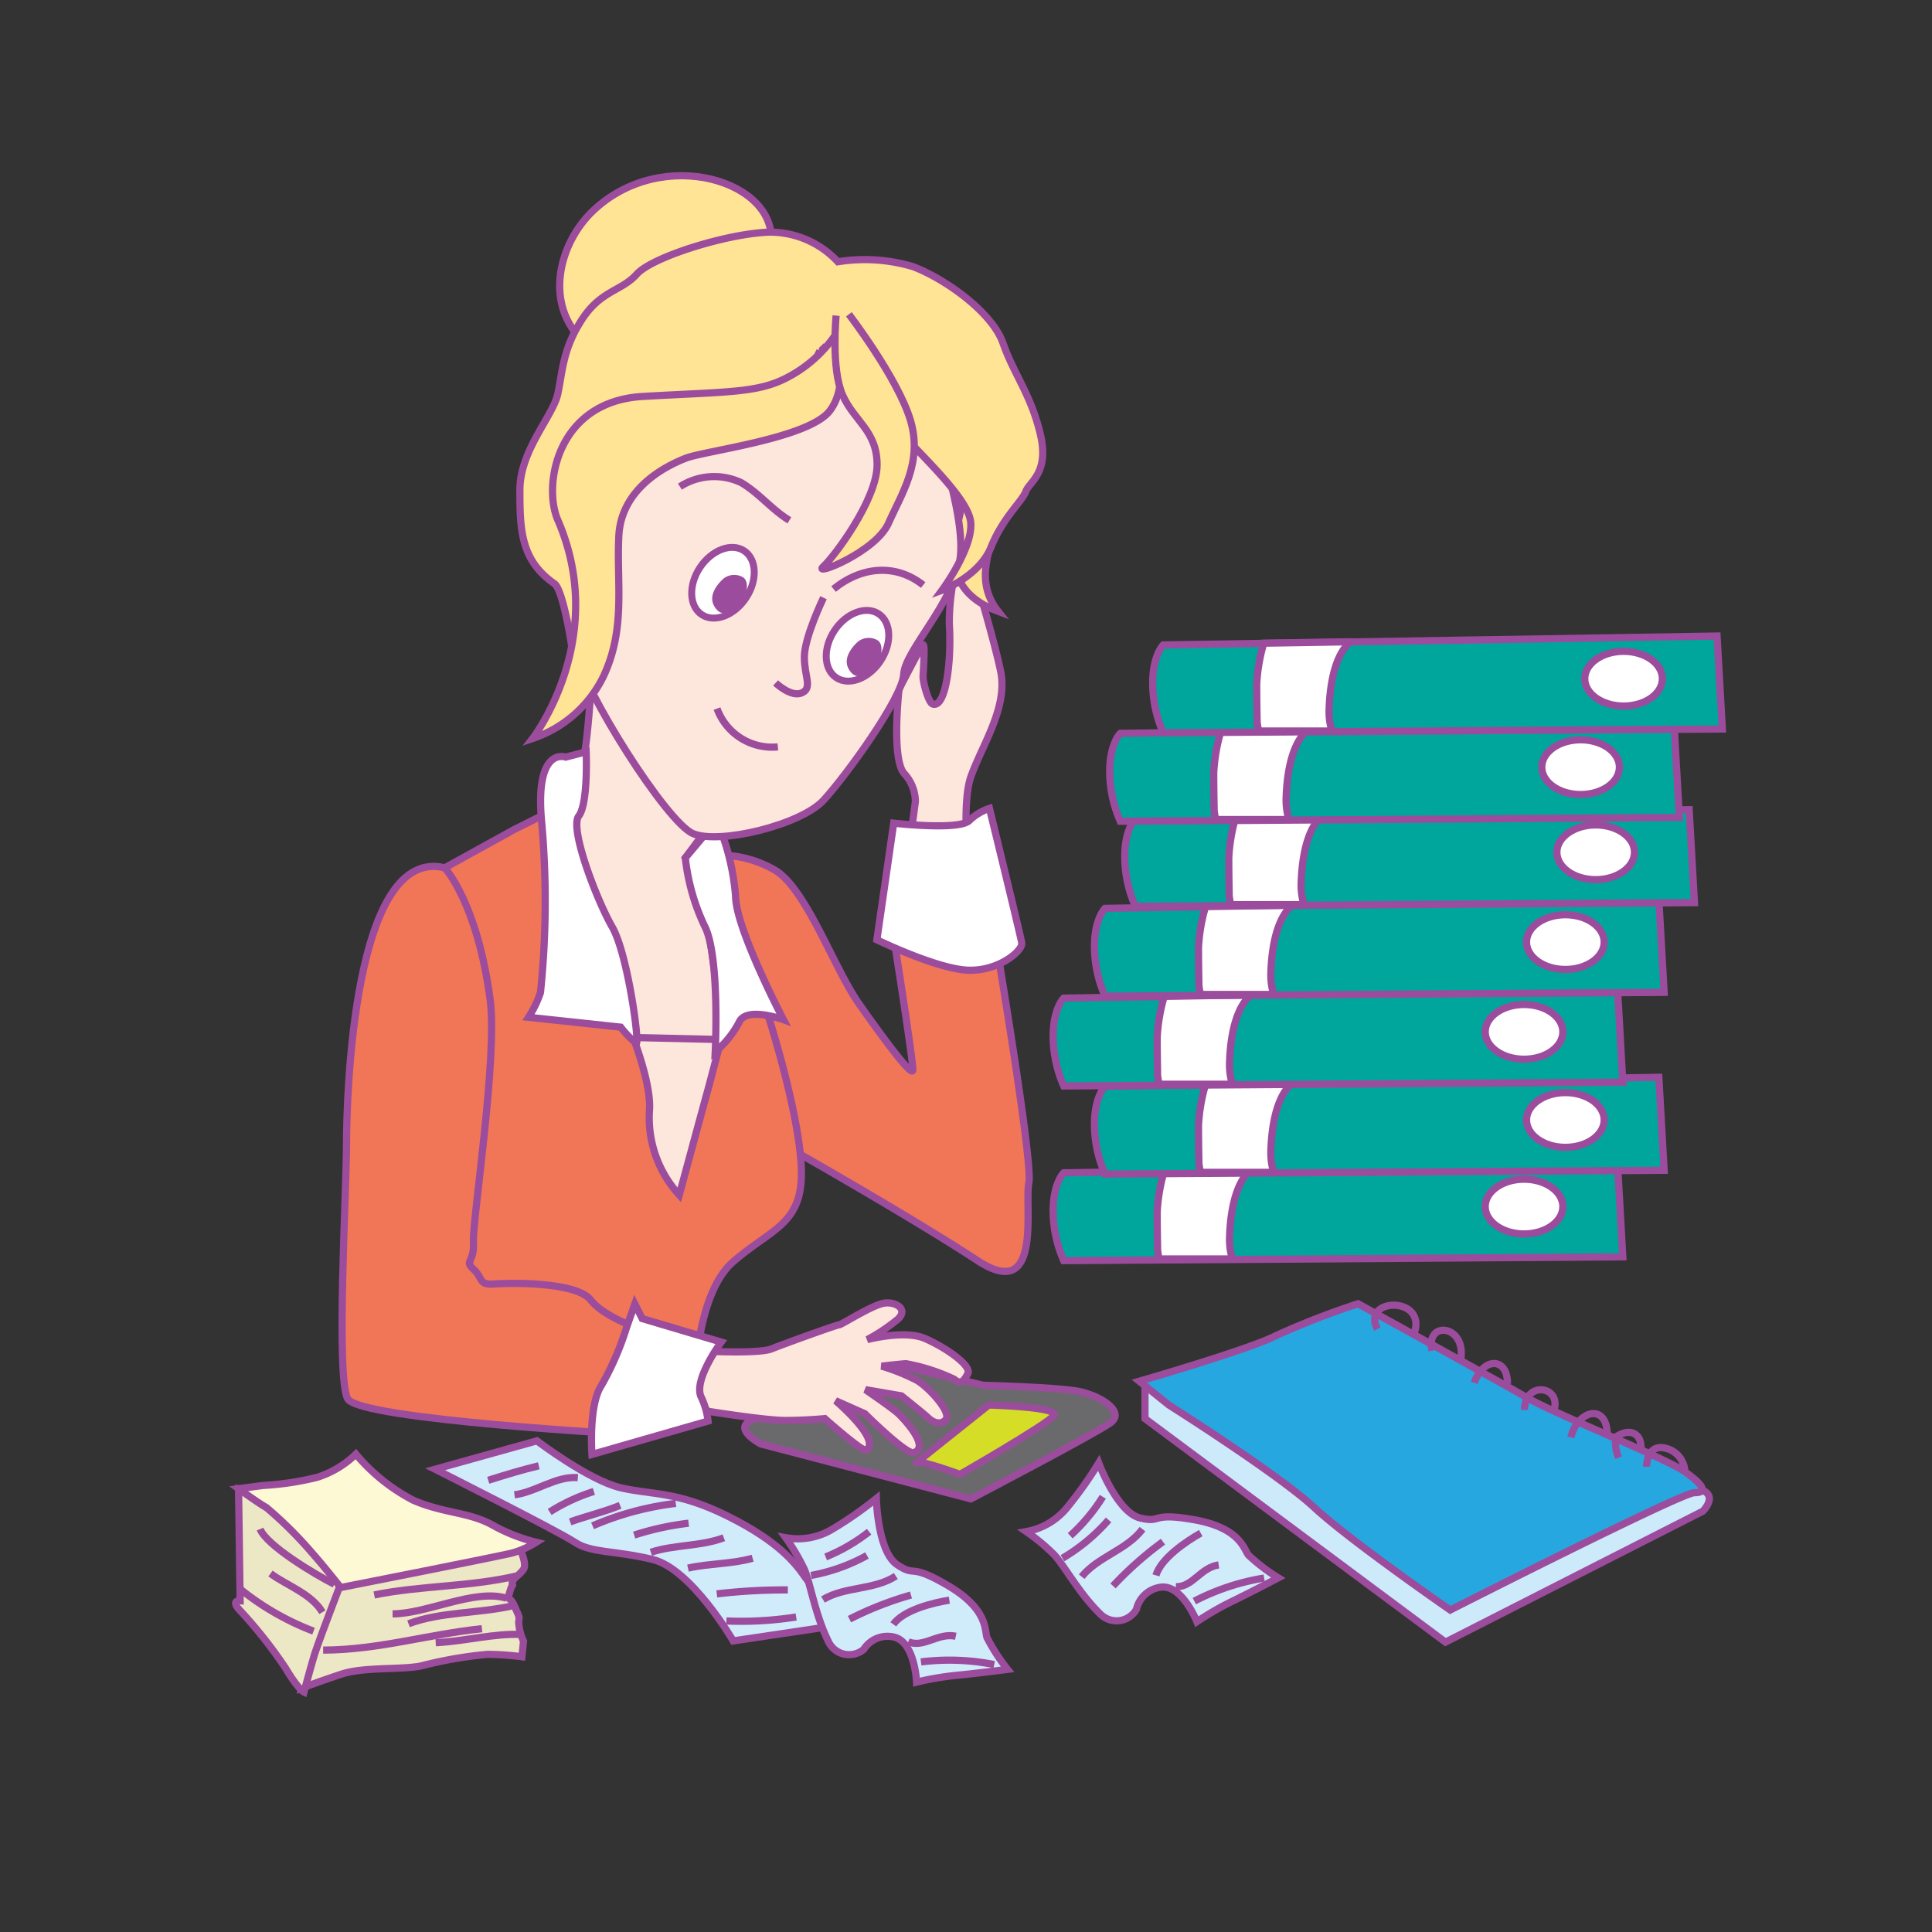 <svg id="word" xmlns="http://www.w3.org/2000/svg" viewBox="0 0 160 160"><rect x="0" y="0" width="160" height="160" fill="#333333" stroke="none"/><defs><style>.cls-1{fill:#cdeafa;}.cls-1,.cls-10,.cls-11,.cls-12,.cls-13,.cls-14,.cls-2,.cls-3,.cls-4,.cls-5,.cls-6,.cls-7,.cls-8,.cls-9{stroke:#9c4c9c;}.cls-1,.cls-10,.cls-11,.cls-12,.cls-13,.cls-2,.cls-3,.cls-4,.cls-5,.cls-6,.cls-7,.cls-8,.cls-9{stroke-width:0.596px;}.cls-2{fill:#fde6db;}.cls-3{fill:#f17657;}.cls-14,.cls-4{fill:#fff;}.cls-5{fill:#6a6a6c;}.cls-6{fill:#d5dd26;}.cls-7{fill:#ece7c5;}.cls-8{fill:#fdf9d5;}.cls-9{fill:none;}.cls-10{fill:#26a7df;}.cls-11{fill:#00a59b;}.cls-12{fill:#ffe496;}.cls-13{fill:#d0ebfa;}.cls-14{stroke-width:0.575px;}.cls-15{fill:#9c4c9c;}</style></defs><path class="cls-1" d="M94.822,114.823v2.659l24.883,18.512,21.313-10.841s1.626-1.6-.753-1.907-20.164,8.759-20.164,8.759-14.474-10.227-16.853-12.477a53.447,53.447,0,0,0-7.137-5.114Z"/><path class="cls-2" d="M49.319,50.286s-.5,11.557-1.09,12.785a45.787,45.787,0,0,0-1.586,5.523l1.09,10.125,5.453,9.614,6.642-.1s.594-7.875-.2-10.534a48.957,48.957,0,0,0-2.874-6.648l3.569-4.808Z"/><path class="cls-2" d="M50.984,85.888l9.437.218s.742,3.064-.212,4.7-3.711,9.3-3.711,9.3a25.071,25.071,0,0,1-2.439-4.486C52.893,92.889,50.984,85.888,50.984,85.888Z"/><path class="cls-3" d="M59.034,70.844s.144-.017.4-.023a9.13,9.13,0,0,1,4.759,1.25c2.577,1.534,4.857,8.08,6.939,11.046s4.362,6.035,4.461,5.523S73.6,74.986,73.6,74.986l8-2.214S85.6,96,85.206,97.947s1.19,10.023-4.263,6.443-15.564-9.306-15.564-9.306"/><path class="cls-3" d="M42.578,68.7l-5.749,3.171L39.6,116.05l17.943-1.125s0-7.671,3.173-10.432,5.75-3.068,5.65-7.569-2.676-12.579-2.676-12.579l-5.849-13.3,2.046,14.4s-.955,3.7-1.352,5.133-2.28,8.387-2.28,8.387a9.485,9.485,0,0,1-2.479-6.853c.4-3.886-4.461-13.3-4.461-13.3L45.453,67.264Z"/><path class="cls-4" d="M46.849,62.7s-2.586-.955-1.99,5.387a73.118,73.118,0,0,1-.1,14.113,8.977,8.977,0,0,1-.991,2.047l7.633.817a7.961,7.961,0,0,0,1.289,1.33c.3.1-.694-7.364-1.983-9.614s-3.568-8.182-2.776-9.206.614-5.312.614-5.312Z"/><path class="cls-4" d="M59.361,67.947a19.924,19.924,0,0,1,1.557,6.272c0,2.659,3.965,10.228,3.965,10.228s-3.072-1.125-3.668.2a7.982,7.982,0,0,1-1.982,2.455s.4-7.977-.892-10.432a17.556,17.556,0,0,1-1.586-5.625Z"/><path class="cls-2" d="M80.4,73.644s-.893-6.751,0-9.308,3.073-5.727,2.478-8.694S79.906,44.9,79.906,44.9a17.872,17.872,0,0,0-1.288,6.75c.2,3.17-.3,7.057-1.388,6.648-.353-.132-.812-1.853-.786-2.3.222-3.731,0-2.625-.53-1.7-.191.334-1.46,2.768-1.46,2.768s-.641,5.717.409,6.972a3.463,3.463,0,0,1,.945,2.348l-.561,4.182v2.658Z"/><path class="cls-3" d="M36.829,71.867s2.7,2.862,3.766,10.944c.628,4.77-1.487,18.307-1.387,20.045s-.794,1.534,0,2.25.4,1.33,1.685,1.229,6.84-.206,8.03,1.329,4.56,2.556,4.56,2.556l-.892,8.592s-22.8-1.228-23.792-2.966-.1-17.387-.1-21.171S29.246,70.025,36.829,71.867Z"/><path class="cls-5" d="M72.418,112.624l9.021,2.1s6.146.153,7.93.512,3.867,1.686,2.578,2.607S80.4,124.13,80.4,124.13L63,119.579s-2.231-1.177-.892-1.893S72.418,112.624,72.418,112.624Z"/><path class="cls-6" d="M81.885,116.357l.248.008c1.121.038,5.633.234,5.155.862-.545.716-7.781,4.871-7.781,4.871s-3.287-1.2-3.57-.985C75.156,121.718,81.885,116.357,81.885,116.357Z"/><path class="cls-2" d="M58.737,111.908s4.164.2,5.156-.2,5.4-1.994,5.6-1.994,2.726-1.637,3.718-1.79,2.032.511,1.14,1.33a15.143,15.143,0,0,1-2.528,1.687s3.073-.819,4.758-.1,3.916,2.25,3.569,2.915-.595.92-1.14.46a15.986,15.986,0,0,0-3.965-1.278c-.3,0-2.032.2-2.032.2a16.87,16.87,0,0,1,2.924,1.177c1.041.613,2.924,2.71,2.379,3.272s-1.239.051-1.487-.2-2.18-1.79-2.18-1.79l-2.975-.511s2.231,1.534,2.677,1.943,2.717,2.778,1.338,3.273c-.608.219-4.064-3.222-4.064-3.222L69.2,116s3.843,3.254,2.528,4.091c-.283.18-3.42-2.608-3.42-2.608s-1.586.153-3.272.153-6.443-.767-6.443-.767S55.862,113.544,58.737,111.908Z"/><path class="cls-7" d="M43.019,128.2s.661,1.3.33,1.774-.991.818-.925,1.158.066-.2-.2.683,0,.272.4,1.227.4.75.331,1.3a4.209,4.209,0,0,0,.4,1.569l-.132,1.295a23.64,23.64,0,0,0-2.842-.2,34.337,34.337,0,0,0-5.485.954c-1.586.341-4.759.069-6.609.682s-3.3,1.16-3.3,1.16a16.348,16.348,0,0,1,.728-2.319c.528-1.363.066-1.841.727-3.341s1.454-3.546,1.454-3.546,2.18-.478,3.634-.75,6.675-1.159,7.2-1.159S43.019,128.2,43.019,128.2Z"/><path class="cls-7" d="M19.756,123.291a6.463,6.463,0,0,1,3.767,1.909c1.388,1.636,3.7,3.955,3.7,3.955l1.189,1.5s-2.048,5.318-2.378,6.409-.86,3.069-.86,3.069-.463-.2-1.52-1.977a37.679,37.679,0,0,0-3.834-4.842c-.727-.818.066-.75.066-.75Z"/><path class="cls-8" d="M21.8,123.018a23.767,23.767,0,0,0,4.5-.683,8.153,8.153,0,0,0,3.172-1.908,15.537,15.537,0,0,0,4.758,3.818c2.512,1.091,4.561.955,6.543,2.045a14.452,14.452,0,0,0,3.635,1.432,7.46,7.46,0,0,1-1.983.887c-1.057.272-14.209,2.864-14.209,2.864s-1.454-1.842-2.313-2.8a33.13,33.13,0,0,0-3.833-3.818c-.727-.409-2.313-1.568-2.313-1.568Z"/><path class="cls-9" d="M41.962,132.36c-2.649-.81-6.581,1.285-9.451,1.295"/><path class="cls-9" d="M26.761,136.655c4.589-.015,8.693-1.311,13.152-1.773"/><path class="cls-9" d="M43.283,135.359c-2.394-.11-4.8.571-7.2.682"/><path class="cls-9" d="M42.49,132.973c-2.833.659-5.975.491-8.657,1.5"/><path class="cls-9" d="M42.755,130.518c-3.89.909-7.9.782-11.764,1.568"/><path class="cls-9" d="M26.7,133.518c-.91-1.527-2.9-2.186-4.3-3.205"/><path class="cls-9" d="M21.54,126.631c.545,1.366,4.545,3.76,6.146,4.569"/><path class="cls-9" d="M25.968,135.087a22.375,22.375,0,0,1-6.147-3.546"/><path class="cls-10" d="M112.468,107.97s11.7,6.444,13.978,7.774,11.5,5.011,13.086,6.136,1.884,1.739.792,1.739-20.223,9.716-20.223,9.716-8.3-5.741-11.275-8.5-12.021-8.475-12.021-8.475l-2.453-1.972s9.095-2.63,11.275-3.755A65.063,65.063,0,0,1,112.468,107.97Z"/><path class="cls-9" d="M136.359,121.471s0-1.943,1.587-1.534a2.068,2.068,0,0,1,1.586,1.943"/><path class="cls-9" d="M114.075,110.064c-1.407-2.576,4.025-2.781,3.074.273"/><path class="cls-9" d="M118.582,111.857c-.536-2.586,2.935-2.13,2.378.818"/><path class="cls-9" d="M122.084,114.517c.823-2.239,2.806-2.046,2.753.087"/><path class="cls-9" d="M126.248,116.766c.02-2.436,3.042-2,2.46-.029"/><path class="cls-9" d="M130.085,119.035c.566-2.241,2.924-2.852,3.022-.329"/><path class="cls-9" d="M134.046,120.721a3.313,3.313,0,0,1-.236-1.706c1.056-.763,2.15-.4,2.087.956"/><path class="cls-11" d="M88.092,104.4a10.306,10.306,0,0,1-.877-4.111c0-2.319.877-3.163.877-3.163l45.865-.738.437,7.7Z"/><path class="cls-4" d="M95.871,103.56s-.037-1.686-.037-3.163a14.539,14.539,0,0,1,.583-3.413l7.23-.119s-1.7.87-1.825,5.746a5.585,5.585,0,0,0,.237,1.648H95.978Z"/><path class="cls-4" d="M126.216,97.656c1.775,0,3.213,1.015,3.213,2.266s-1.438,2.268-3.213,2.268S123,101.175,123,99.922,124.442,97.656,126.216,97.656Z"/><path class="cls-11" d="M91.513,97.23a10.309,10.309,0,0,1-.876-4.111c0-2.319.876-3.162.876-3.162l45.865-.739.438,7.7Z"/><path class="cls-4" d="M99.292,96.388s-.037-1.687-.037-3.164a14.526,14.526,0,0,1,.583-3.412l7.231-.119s-1.7.87-1.825,5.746a5.562,5.562,0,0,0,.236,1.647H99.4Z"/><path class="cls-4" d="M129.637,90.484c1.775,0,3.213,1.014,3.213,2.266s-1.438,2.268-3.213,2.268S126.422,94,126.422,92.75,127.863,90.484,129.637,90.484Z"/><path class="cls-11" d="M88.092,89.935a10.308,10.308,0,0,1-.877-4.112c0-2.319.877-3.162.877-3.162l45.865-.739.437,7.7Z"/><path class="cls-4" d="M95.871,89.092s-.037-1.687-.037-3.163a14.539,14.539,0,0,1,.583-3.413l7.23-.119s-1.7.87-1.825,5.746a5.575,5.575,0,0,0,.237,1.647H95.978Z"/><path class="cls-4" d="M126.216,83.187c1.775,0,3.213,1.016,3.213,2.267s-1.438,2.267-3.213,2.267S123,86.706,123,85.454,124.442,83.187,126.216,83.187Z"/><path class="cls-11" d="M91.513,82.5a10.317,10.317,0,0,1-.876-4.112c0-2.319.876-3.162.876-3.162l45.865-.738.438,7.695Z"/><path class="cls-4" d="M99.292,81.658s-.037-1.687-.037-3.163a14.539,14.539,0,0,1,.583-3.413l7.231-.119s-1.7.87-1.825,5.746a5.562,5.562,0,0,0,.236,1.647H99.4Z"/><path class="cls-4" d="M129.637,75.754c1.775,0,3.213,1.015,3.213,2.266s-1.438,2.267-3.213,2.267-3.215-1.015-3.215-2.267S127.863,75.754,129.637,75.754Z"/><path class="cls-11" d="M94.024,75.064a10.316,10.316,0,0,1-.876-4.111c0-2.32.876-3.163.876-3.163l45.866-.738.437,7.7Z"/><path class="cls-4" d="M101.8,74.221s-.037-1.686-.037-3.163a14.539,14.539,0,0,1,.583-3.413l7.231-.118s-1.7.869-1.825,5.745a5.555,5.555,0,0,0,.236,1.647h-6.08Z"/><path class="cls-4" d="M132.148,68.317c1.775,0,3.213,1.015,3.213,2.266s-1.438,2.267-3.213,2.267-3.214-1.015-3.214-2.267S130.374,68.317,132.148,68.317Z"/><path class="cls-11" d="M92.776,68.013A10.323,10.323,0,0,1,91.9,63.9c0-2.319.876-3.163.876-3.163L138.642,60l.437,7.7Z"/><path class="cls-4" d="M100.555,67.169s-.037-1.686-.037-3.162a14.54,14.54,0,0,1,.583-3.414l7.231-.119s-1.7.87-1.825,5.747a5.575,5.575,0,0,0,.237,1.647h-6.081Z"/><path class="cls-4" d="M130.9,61.265c1.775,0,3.212,1.016,3.212,2.267S132.676,65.8,130.9,65.8s-3.215-1.015-3.215-2.266S129.126,61.265,130.9,61.265Z"/><path class="cls-11" d="M96.335,60.686a10.322,10.322,0,0,1-.876-4.111c0-2.32.876-3.163.876-3.163l45.865-.738.438,7.7Z"/><path class="cls-4" d="M104.114,59.843s-.037-1.687-.037-3.163a14.539,14.539,0,0,1,.583-3.413l7.231-.12s-1.7.871-1.825,5.748a5.56,5.56,0,0,0,.236,1.646h-6.081Z"/><path class="cls-4" d="M134.459,53.939c1.775,0,3.213,1.015,3.213,2.267s-1.438,2.266-3.213,2.266-3.215-1.015-3.215-2.266S132.685,53.939,134.459,53.939Z"/><path class="cls-12" d="M76.432,33.213c9.617,3.307-3.087,13.938,6.229,17.422-4.045-5.119,5.395-10.9-2.252-16.273"/><path class="cls-4" d="M74.012,68.17s5.353.613,6.245-.2a4.418,4.418,0,0,1,1.685-1.022s2.578,10.534,2.676,11.148-1.882,2.352-4.46,2.25S72.62,77.83,72.62,77.83Z"/><path class="cls-4" d="M53.186,109.2l6.543,1.943s-2.28,3.068-1.686,4.5a6.287,6.287,0,0,1,.595,2.045l-9.616,2.762s-.3-4.091.793-5.727a24.142,24.142,0,0,0,2.081-4.807l.678-1.928Z"/><path class="cls-13" d="M44.462,119.323s4.312,3.274,6.939,3.887,4.66.255,8.873,2.352,5.6,3.887,6.444,5.114,4.312,3.682,4.312,3.682l-10.31,1.534s-3.47-5.983-6.692-6.75-5.055-.512-6.443-1.432-11.55-6.034-11.55-6.034Z"/><path class="cls-9" d="M40.434,122.59c1.424-.446,2.753-.857,4.188-1.2"/><path class="cls-9" d="M42.607,123.794c1.786-.233,3.419-1.561,5.248-1.423"/><path class="cls-9" d="M45.523,125.216a15.628,15.628,0,0,1,3.658-1.7"/><path class="cls-9" d="M47.219,126.036c1.369-.492,2.786-.819,4.136-1.367"/><path class="cls-9" d="M49.075,126.364a24.753,24.753,0,0,1,6.892-1.859"/><path class="cls-9" d="M52.521,127.13a23.573,23.573,0,0,1,4.507-.984"/><path class="cls-9" d="M53.9,128.552c1.946-.639,4.1-.474,6.044-1.2"/><path class="cls-9" d="M56.975,129.865c1.768-.4,3.611-.326,5.354-.82"/><path class="cls-9" d="M59.361,132a48.127,48.127,0,0,1,5.885-.329"/><path class="cls-9" d="M60.156,134.241a29.286,29.286,0,0,0,5.779-.329"/><path class="cls-13" d="M84.993,126.838a5.654,5.654,0,0,0,3.469-2.1,32.386,32.386,0,0,0,2.529-3.58s1.536,4.092,3.42,4.552.794-.511,4.51.153,4.065,2.353,4.461,2.915a15.333,15.333,0,0,0,2.479,1.892s-2.23,1.176-3.817,1.944a25.142,25.142,0,0,0-2.924,1.687s-1.19-3.017-2.924-2.864a2.385,2.385,0,0,0-2.082,1.842,1.9,1.9,0,0,1-3.024.357c-1.685-1.636-2.925-3.937-3.767-4.858A16.624,16.624,0,0,0,84.993,126.838Z"/><path class="cls-9" d="M91.33,123.958a15.443,15.443,0,0,1-2.7,3.227"/><path class="cls-9" d="M91.808,125.872a15.567,15.567,0,0,1-3.818,3.173"/><path class="cls-9" d="M94.617,126.638c-1.322,1.743-3.693,2.273-5.037,3.938"/><path class="cls-9" d="M96.314,127.677a29.122,29.122,0,0,0-4.136,3.665"/><path class="cls-9" d="M99.442,126.966c-1.192.67-3.288,2.08-3.712,3.5"/><path class="cls-9" d="M97.374,131.4c1.377.071,2.047-1.584,3.552-1.8"/><path class="cls-9" d="M98.911,132.6a19.231,19.231,0,0,1,5.78-1.914"/><path class="cls-13" d="M65.069,127.346a5.561,5.561,0,0,0,3.953-.76,31.311,31.311,0,0,0,3.554-2.483s.1,4.386,1.723,5.477.914-.2,4.193,1.722,3.052,3.634,3.239,4.3a15.85,15.85,0,0,0,1.711,2.648s-2.485.326-4.229.493a24.817,24.817,0,0,0-3.306.565s-.128-3.254-1.81-3.716a2.324,2.324,0,0,0-2.564,1,1.892,1.892,0,0,1-2.962-.721c-1.048-2.128-1.459-4.726-1.948-5.887A17.233,17.233,0,0,0,65.069,127.346Z"/><path class="cls-9" d="M71.977,126.851a14.938,14.938,0,0,1-3.6,2.09"/><path class="cls-9" d="M71.8,128.818a15.126,15.126,0,0,1-4.633,1.652"/><path class="cls-9" d="M74.189,130.522c-1.816,1.177-4.221.848-6.032,1.945"/><path class="cls-9" d="M75.444,132.093a28.348,28.348,0,0,0-5.095,2"/><path class="cls-9" d="M78.621,132.518c-1.342.213-3.777.806-4.642,2"/><path class="cls-9" d="M75.22,135.963c1.272.548,2.447-.774,3.935-.456"/><path class="cls-9" d="M76.271,137.632a19.1,19.1,0,0,1,6.066.22"/><path class="cls-12" d="M63.836,20.174c.63-5.119-8.907-8.2-14.7-2.738-2.909,2.744-4.112,7.841-.76,10.894"/><path class="cls-2" d="M76.923,34.057S80.1,42.649,79.5,46.331s-4.56,7.568-4.659,9.511S70.084,64.229,68.2,66.274s-8.624,3.682-10.806,2.762-9.087-11.848-9.781-15.223,3.833-26.2,8.294-26.915S72.364,24.136,76.923,34.057Z"/><path class="cls-12" d="M68,28.637s2.18,2.25,4.956,5.42,7.237,7.057,7.435,9.2-2.379,5.625-2.379,5.625,3.074-1.124,4.065-3.579,2.577-3.785,2.874-4.6,1.983-1.534,1.191-4.807-2.182-4.909-3.073-7.466-4.76-5.319-7.436-6.341a13.976,13.976,0,0,0-6.245-.41,7.686,7.686,0,0,0-5.651-2.454c-3.47.1-9.715,2.046-11,3.477s-2.974,1.33-4.56,3.785-1.586,4.3-1.983,6.136-3.139,4.677-3.139,7.951.056,5.818,2.863,7.768c.758.526,1.59,5.847,1.59,6.563s.173-14.611,2.949-15.634,5.75-3.988,10.706-4.909A9.466,9.466,0,0,0,67.9,29.046"/><path class="cls-12" d="M69.191,27.716s1.289,4.091-.5,6.341S58.385,37.33,56.8,37.944s-5.354,2.454-5.552,6.443.6,7.671-1.289,11.659A10.115,10.115,0,0,1,44.11,61.16s6.365-8.222,2.082-18.1c-1.238-2.856-.1-9.819,7.039-10.228s9.584-.265,12.094-1.637A10.851,10.851,0,0,0,69.191,27.716Z"/><path class="cls-9" d="M68.2,49.5s-1.586,3.273-1.586,4.909.694,2.557-.2,2.967-2.182-.819-2.182-.819"/><path class="cls-9" d="M59.382,58.681a4.855,4.855,0,0,0,5.037,3.173"/><path class="cls-9" d="M69.032,48.781c2.309-1.881,5.157-2.125,7.422-.329"/><path class="cls-9" d="M65.374,43.092c-1.478-.9-2.494-2.242-3.993-3.122a5.241,5.241,0,0,0-5.073.333"/><path class="cls-12" d="M69.244,26.136s-.425,4.375.53,6.563,2.863,2.955,2.863,5.8-3.5,7.548-4.454,8.423,4.348-1.2,5.408-3.61,2.863-5.032,1.8-8.533-5.09-8.751-5.09-8.751"/><ellipse class="cls-14" cx="59.874" cy="48.261" rx="3.173" ry="2.285" transform="translate(-13.48 71.352) rotate(-56.344)"/><path class="cls-15" d="M59.958,47.885s-1.477,1.186-.8,2.33,1.571.231,1.928.01c.644-.4,1.122-2.025.43-2.427A1.447,1.447,0,0,0,59.958,47.885Z"/><ellipse class="cls-14" cx="71.013" cy="53.481" rx="3.173" ry="2.285" transform="translate(-12.859 82.951) rotate(-56.344)"/><path class="cls-15" d="M71.1,53.1s-1.477,1.186-.8,2.331,1.571.231,1.928.01c.644-.4,1.122-2.026.43-2.427A1.446,1.446,0,0,0,71.1,53.1Z"/></svg>